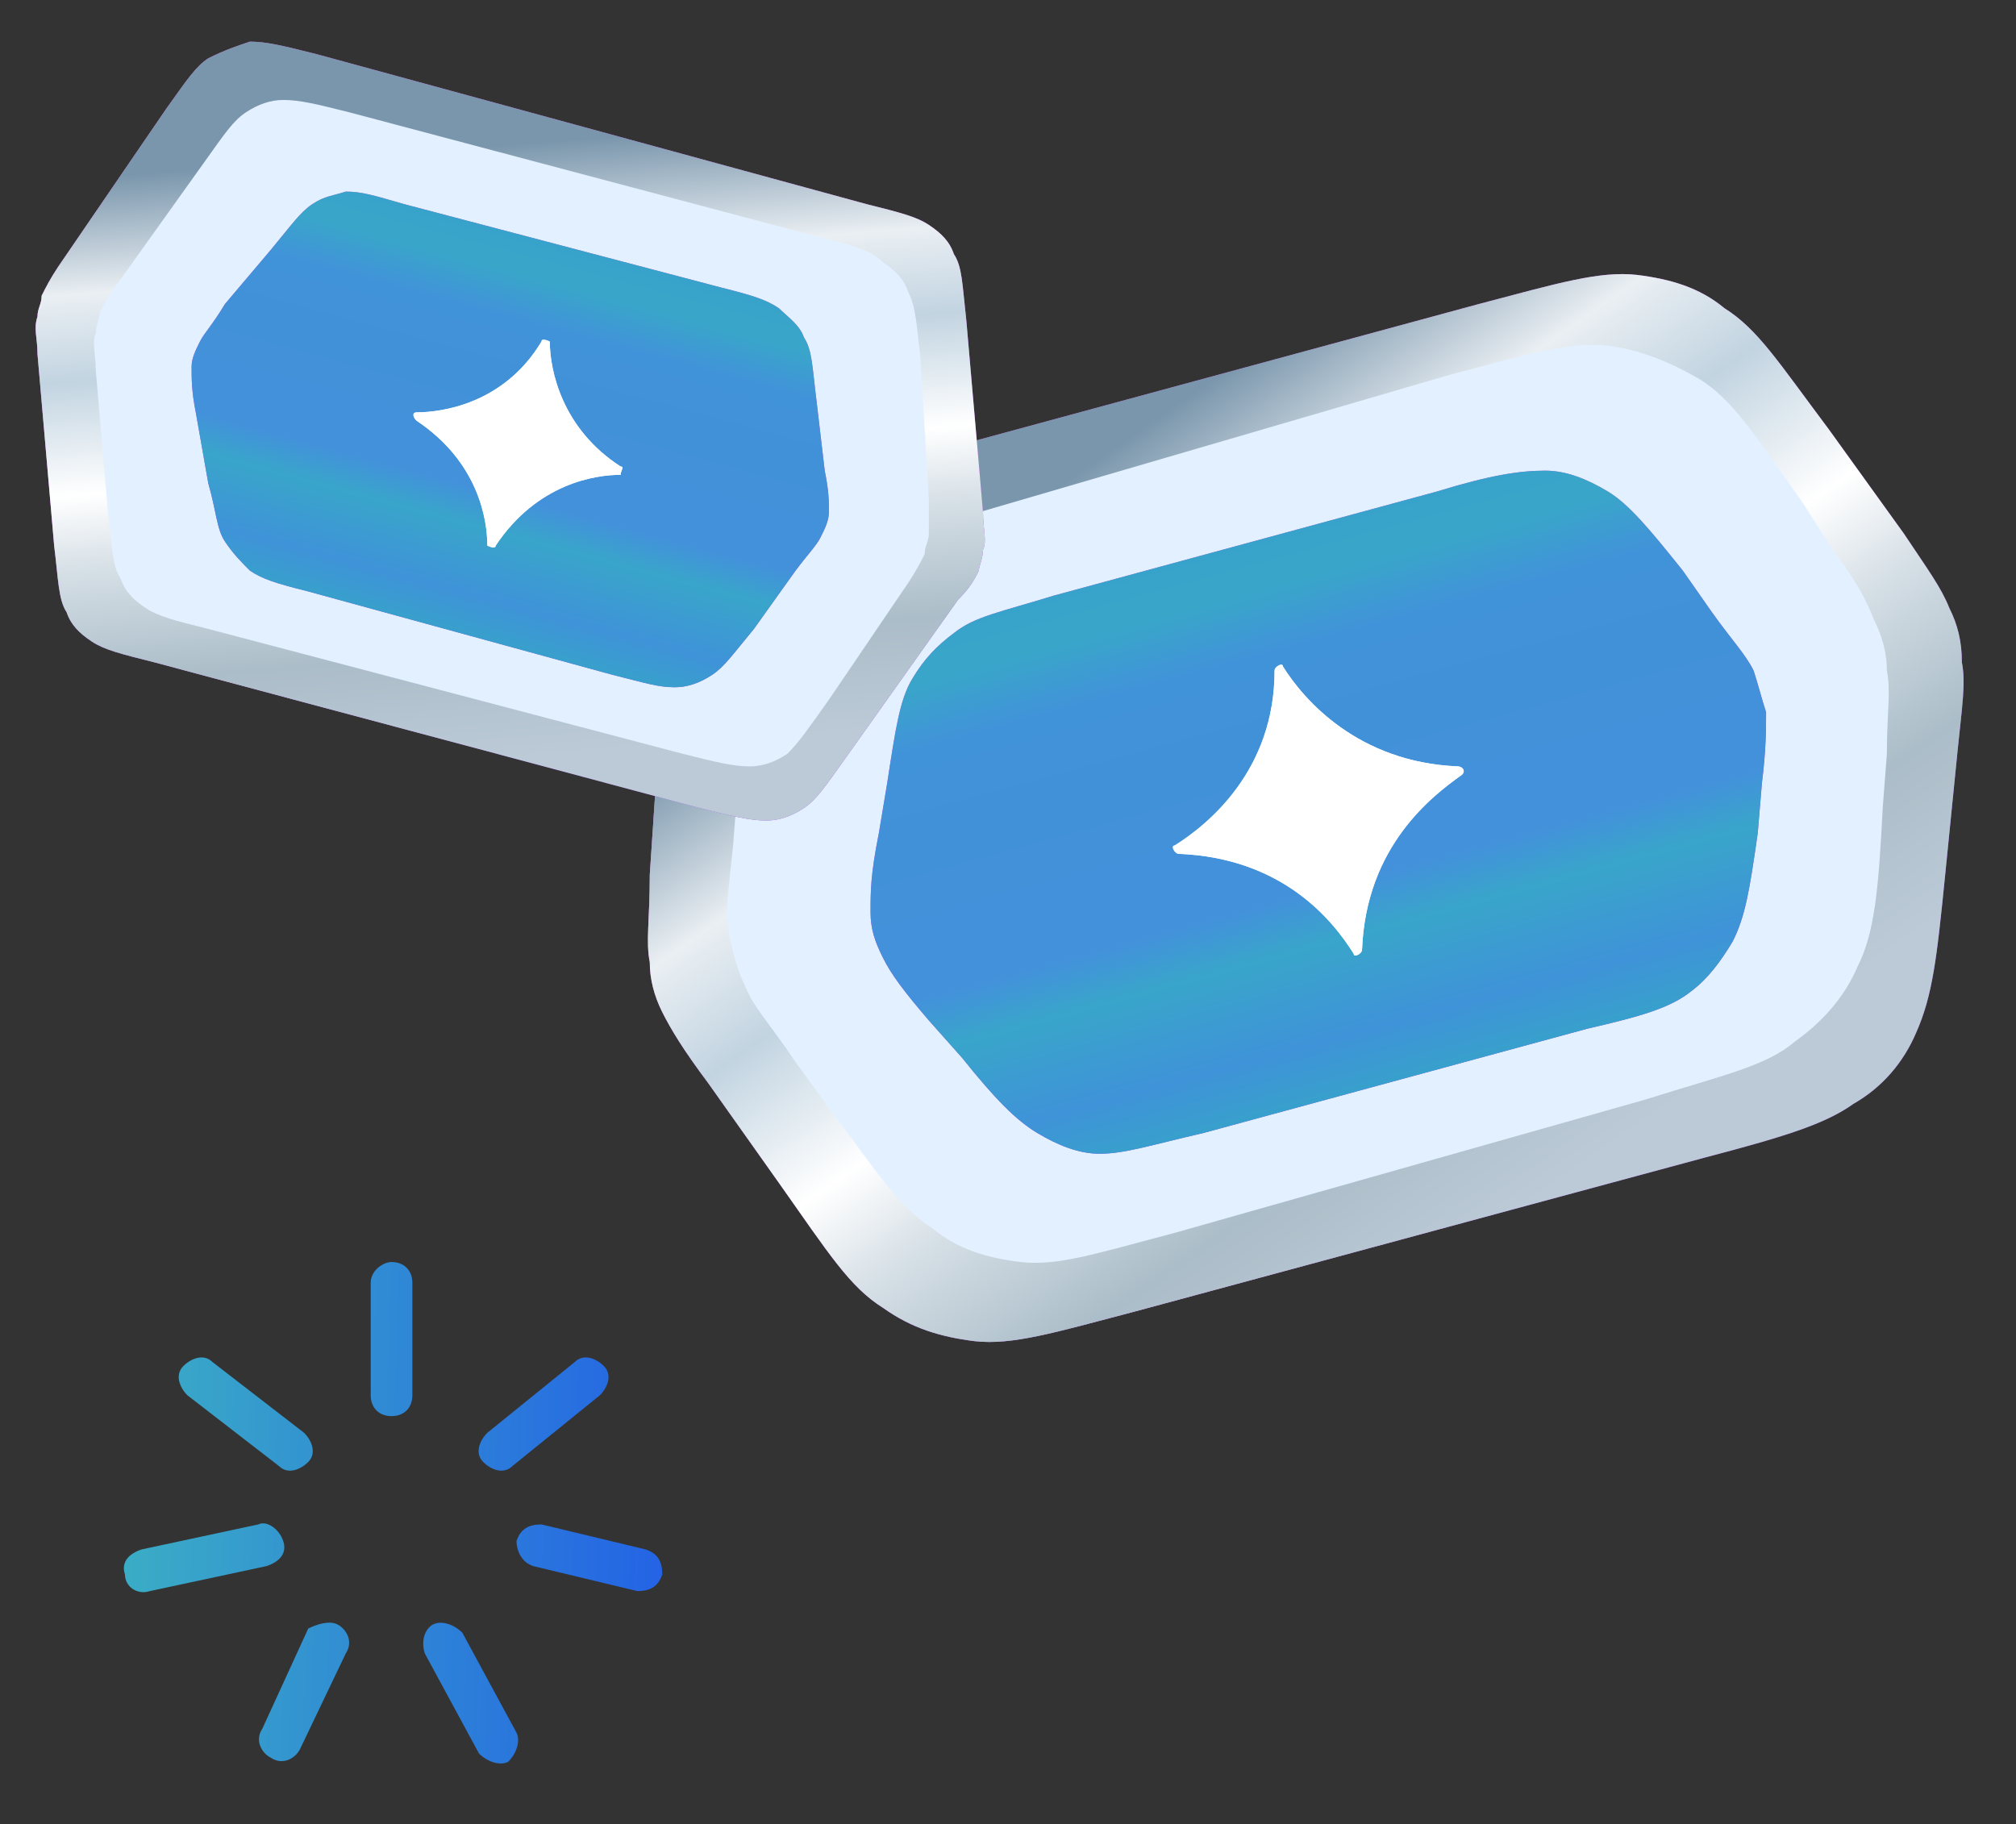 <?xml version="1.0" encoding="utf-8"?>
<!-- Generator: Adobe Illustrator 23.0.1, SVG Export Plug-In . SVG Version: 6.00 Build 0)  -->
<svg version="1.1" id="Layer_1" xmlns="http://www.w3.org/2000/svg" xmlns:xlink="http://www.w3.org/1999/xlink" x="0px" y="0px"
	 viewBox="0 0 48.4 43.8" style="enable-background:new 0 0 48.4 43.8;" xml:space="preserve">
<rect x="0" y="0" width="48.4" height="43.8" fill="#333333" stroke="none"/>
<style type="text/css">
	.st0{fill:url(#SVGID_1_);}
	.st1{fill:url(#SVGID_2_);}
	.st2{fill:url(#SVGID_3_);}
	.st3{fill:#E3F0FF;}
	.st4{fill:url(#SVGID_4_);}
	.st5{fill:url(#SVGID_5_);}
	.st6{fill:#FFFFFF;}
	.st7{fill:#FFFFFF;fill-opacity:0.9;}
	.st8{fill:url(#SVGID_6_);}
	.st9{fill:url(#SVGID_7_);}
	.st10{fill:url(#SVGID_8_);}
	.st11{fill:url(#SVGID_9_);}
	.st12{fill:url(#SVGID_10_);}
	.st13{fill-rule:evenodd;clip-rule:evenodd;fill:url(#SVGID_11_);}
</style>
<g>
	
		<radialGradient id="SVGID_1_" cx="-292.95" cy="416.381" r="1" gradientTransform="matrix(-18.914 -29.364 -29.364 18.914 6723.72 -16445.418)" gradientUnits="userSpaceOnUse">
		<stop  offset="0.422" style="stop-color:#A349EF"/>
		<stop  offset="1" style="stop-color:#FF65E6"/>
	</radialGradient>
	<path class="st0" d="M27.2,31.5c-1.9,0.5-2.9,0.8-3.8,0.7c-0.8-0.1-1.5-0.3-2.2-0.8c-0.8-0.5-1.3-1.3-2.5-3L17,26
		c-0.6-0.8-0.9-1.3-1.1-1.7c-0.2-0.4-0.3-0.8-0.3-1.2c-0.1-0.5,0-1,0-2.1l0.2-3c0.1-2,0.2-3,0.6-3.8c0.3-0.7,0.8-1.3,1.5-1.8
		c0.7-0.5,1.7-0.8,3.6-1.3l14-3.8c1.9-0.5,2.9-0.8,3.8-0.7c0.8,0.1,1.5,0.3,2.1,0.8c0.8,0.5,1.3,1.3,2.5,2.9l1.8,2.5
		c0.6,0.9,0.9,1.3,1.1,1.8c0.2,0.4,0.3,0.8,0.3,1.3c0.1,0.5,0,1.1-0.1,2.1l-0.3,3c-0.2,2-0.3,2.9-0.7,3.8c-0.3,0.7-0.8,1.3-1.5,1.7
		c-0.7,0.5-1.7,0.8-3.6,1.3L27.2,31.5z"/>
	
		<radialGradient id="SVGID_2_" cx="-305.322" cy="422" r="1" gradientTransform="matrix(-11.061 -12.47 -6.602 5.856 -566.526 -6253.219)" gradientUnits="userSpaceOnUse">
		<stop  offset="0" style="stop-color:#FF9FEA"/>
		<stop  offset="1" style="stop-color:#FFFFFF;stop-opacity:0"/>
	</radialGradient>
	<path class="st1" d="M27.2,31.5c-1.9,0.5-2.9,0.8-3.8,0.7c-0.8-0.1-1.5-0.3-2.2-0.8c-0.8-0.5-1.3-1.3-2.5-3L17,26
		c-0.6-0.8-0.9-1.3-1.1-1.7c-0.2-0.4-0.3-0.8-0.3-1.2c-0.1-0.5,0-1,0-2.1l0.2-3c0.1-2,0.2-3,0.6-3.8c0.3-0.7,0.8-1.3,1.5-1.8
		c0.7-0.5,1.7-0.8,3.6-1.3l14-3.8c1.9-0.5,2.9-0.8,3.8-0.7c0.8,0.1,1.5,0.3,2.1,0.8c0.8,0.5,1.3,1.3,2.5,2.9l1.8,2.5
		c0.6,0.9,0.9,1.3,1.1,1.8c0.2,0.4,0.3,0.8,0.3,1.3c0.1,0.5,0,1.1-0.1,2.1l-0.3,3c-0.2,2-0.3,2.9-0.7,3.8c-0.3,0.7-0.8,1.3-1.5,1.7
		c-0.7,0.5-1.7,0.8-3.6,1.3L27.2,31.5z"/>
	
		<linearGradient id="SVGID_3_" gradientUnits="userSpaceOnUse" x1="25.846" y1="30.265" x2="38.2" y2="12.561" gradientTransform="matrix(1 0 0 -1 0 41.647)">
		<stop  offset="0" style="stop-color:#7A96AC"/>
		<stop  offset="0.18" style="stop-color:#EAEFF3"/>
		<stop  offset="0.315" style="stop-color:#C2D4E1"/>
		<stop  offset="0.492" style="stop-color:#FFFFFF"/>
		<stop  offset="0.615" style="stop-color:#D4DEE5"/>
		<stop  offset="0.785" style="stop-color:#ABBDC8"/>
		<stop  offset="0.955" style="stop-color:#BCCAD7"/>
	</linearGradient>
	<path class="st2" d="M27.2,31.5c-1.9,0.5-2.9,0.8-3.8,0.7c-0.8-0.1-1.5-0.3-2.2-0.8c-0.8-0.5-1.3-1.3-2.5-3L17,26
		c-0.6-0.8-0.9-1.3-1.1-1.7c-0.2-0.4-0.3-0.8-0.3-1.2c-0.1-0.5,0-1,0-2.1l0.2-3c0.1-2,0.2-3,0.6-3.8c0.3-0.7,0.8-1.3,1.5-1.8
		c0.7-0.5,1.7-0.8,3.6-1.3l14-3.8c1.9-0.5,2.9-0.8,3.8-0.7c0.8,0.1,1.5,0.3,2.1,0.8c0.8,0.5,1.3,1.3,2.5,2.9l1.8,2.5
		c0.6,0.9,0.9,1.3,1.1,1.8c0.2,0.4,0.3,0.8,0.3,1.3c0.1,0.5,0,1.1-0.1,2.1l-0.3,3c-0.2,2-0.3,2.9-0.7,3.8c-0.3,0.7-0.8,1.3-1.5,1.7
		c-0.7,0.5-1.7,0.8-3.6,1.3L27.2,31.5z"/>
</g>
<g>
	<path class="st3" d="M28.2,29.6c-1.9,0.5-2.8,0.8-3.7,0.7c-0.8-0.1-1.5-0.3-2.1-0.8c-0.8-0.5-1.3-1.3-2.5-2.9l-0.8-1.1
		c-0.6-0.9-1-1.3-1.2-1.8c-0.2-0.4-0.3-0.8-0.4-1.3c-0.1-0.5,0-1.1,0.1-2.1l0.1-1.3c0.2-2,0.3-2.9,0.7-3.7c0.3-0.7,0.8-1.3,1.5-1.7
		c0.7-0.5,1.7-0.8,3.6-1.3L34.8,9c1.9-0.5,2.9-0.8,3.8-0.7c0.8,0.1,1.5,0.4,2.2,0.8c0.8,0.5,1.3,1.3,2.5,3l0.7,1.1
		c0.6,0.8,0.8,1.2,1,1.7c0.2,0.4,0.3,0.8,0.3,1.2c0.1,0.5,0,1,0,2l-0.1,1.3c-0.1,2-0.2,3-0.6,3.8c-0.3,0.7-0.8,1.3-1.5,1.8
		c-0.7,0.6-1.7,0.8-3.6,1.4L28.2,29.6z"/>
</g>
<g>
	
		<radialGradient id="SVGID_4_" cx="-299.582" cy="416.124" r="1" gradientTransform="matrix(-11.966 -18.578 -18.578 11.966 4181.259 -10517.152)" gradientUnits="userSpaceOnUse">
		<stop  offset="0.422" style="stop-color:#A349EF"/>
		<stop  offset="1" style="stop-color:#FF65E6"/>
	</radialGradient>
	<path class="st4" d="M28.9,27.2c-1.3,0.3-1.9,0.5-2.5,0.5c-0.5,0-1-0.2-1.5-0.5c-0.5-0.3-1-0.8-1.8-1.8l-0.8-0.9
		c-0.6-0.7-0.9-1.1-1.1-1.5c-0.2-0.4-0.3-0.7-0.3-1.1c0-0.5,0-0.9,0.2-1.9l0.2-1.2c0.2-1.3,0.3-2,0.6-2.5c0.3-0.5,0.6-0.8,1-1.1
		c0.5-0.4,1.1-0.5,2.4-0.9l9.2-2.5c1.3-0.4,2-0.5,2.6-0.5c0.5,0,1,0.2,1.5,0.5c0.5,0.3,1,0.9,1.8,1.9l0.7,1c0.5,0.7,0.8,1,1,1.4
		c0.1,0.3,0.2,0.7,0.3,1c0,0.4,0,0.9-0.1,1.7L42.2,20c-0.2,1.4-0.3,2-0.6,2.6c-0.3,0.5-0.6,0.9-1,1.2c-0.5,0.4-1.2,0.6-2.5,0.9
		L28.9,27.2z"/>
	
		<linearGradient id="SVGID_5_" gradientUnits="userSpaceOnUse" x1="29.905" y1="28.67" x2="33.458" y2="15.697" gradientTransform="matrix(1 0 0 -1 0 41.647)">
		<stop  offset="0" style="stop-color:#38A3CA"/>
		<stop  offset="9.000000e-02" style="stop-color:#39A6C9"/>
		<stop  offset="0.205" style="stop-color:#4193D9"/>
		<stop  offset="0.35" style="stop-color:#4191D8"/>
		<stop  offset="0.635" style="stop-color:#4391DB"/>
		<stop  offset="0.73" style="stop-color:#39A5CA"/>
		<stop  offset="0.9" style="stop-color:#3F93D8"/>
		<stop  offset="1" style="stop-color:#38A0CC"/>
	</linearGradient>
	<path class="st5" d="M28.9,27.2c-1.3,0.3-1.9,0.5-2.5,0.5c-0.5,0-1-0.2-1.5-0.5c-0.5-0.3-1-0.8-1.8-1.8l-0.8-0.9
		c-0.6-0.7-0.9-1.1-1.1-1.5c-0.2-0.4-0.3-0.7-0.3-1.1c0-0.5,0-0.9,0.2-1.9l0.2-1.2c0.2-1.3,0.3-2,0.6-2.5c0.3-0.5,0.6-0.8,1-1.1
		c0.5-0.4,1.1-0.5,2.4-0.9l9.2-2.5c1.3-0.4,2-0.5,2.6-0.5c0.5,0,1,0.2,1.5,0.5c0.5,0.3,1,0.9,1.8,1.9l0.7,1c0.5,0.7,0.8,1,1,1.4
		c0.1,0.3,0.2,0.7,0.3,1c0,0.4,0,0.9-0.1,1.7L42.2,20c-0.2,1.4-0.3,2-0.6,2.6c-0.3,0.5-0.6,0.9-1,1.2c-0.5,0.4-1.2,0.6-2.5,0.9
		L28.9,27.2z"/>
</g>
<path class="st6" d="M28.2,20.3c0.8-0.5,2.4-1.8,2.4-4.2c0-0.1,0.2-0.2,0.2-0.1c0.5,0.8,1.8,2.3,4.2,2.4c0.1,0,0.2,0.1,0.1,0.2
	c-0.7,0.5-2.3,1.7-2.4,4.2c0,0.1-0.2,0.2-0.2,0.1c-0.5-0.8-1.7-2.3-4.2-2.4C28.2,20.5,28.1,20.3,28.2,20.3z"/>
<g>
	<path class="st7" d="M28.2,20.3c0.8-0.5,2.4-1.8,2.4-4.2c0-0.1,0.2-0.2,0.2-0.1c0.5,0.8,1.8,2.3,4.2,2.4c0.1,0,0.2,0.1,0.1,0.2
		c-0.7,0.5-2.3,1.7-2.4,4.2c0,0.1-0.2,0.2-0.2,0.1c-0.5-0.8-1.7-2.3-4.2-2.4C28.2,20.5,28.1,20.3,28.2,20.3z"/>
</g>
<g>
	
		<radialGradient id="SVGID_6_" cx="-295.019" cy="408.188" r="1" gradientTransform="matrix(-1.035 -24.902 -24.902 1.035 9871.13 -7748.394)" gradientUnits="userSpaceOnUse">
		<stop  offset="0.422" style="stop-color:#A349EF"/>
		<stop  offset="1" style="stop-color:#FF65E6"/>
	</radialGradient>
	<path class="st8" d="M3.7,15.9c-0.8-0.2-1.2-0.3-1.5-0.5c-0.3-0.2-0.5-0.4-0.6-0.7c-0.2-0.3-0.2-0.8-0.3-1.6L0.9,8.5
		c0-0.4-0.1-0.6,0-0.9C0.9,7.4,1,7.3,1,7.1c0.1-0.2,0.2-0.4,0.4-0.7l2.6-3.8c0.5-0.7,0.7-1,1-1.2C5.4,1.2,5.7,1.1,6,1
		c0.4,0,0.8,0.1,1.6,0.3l13.2,3.6c0.8,0.2,1.2,0.3,1.5,0.5c0.3,0.2,0.5,0.4,0.6,0.7c0.2,0.3,0.2,0.7,0.3,1.6l0.4,4.6
		c0,0.4,0.1,0.7,0,0.9c0,0.2-0.1,0.4-0.1,0.5c-0.1,0.2-0.2,0.4-0.5,0.7l-2.7,3.8c-0.5,0.7-0.7,1-1,1.2c-0.3,0.2-0.6,0.3-0.9,0.3
		c-0.4,0-0.8-0.1-1.6-0.3L3.7,15.9z"/>
	
		<radialGradient id="SVGID_7_" cx="-312.23" cy="391.204" r="1" gradientTransform="matrix(-2.304 -11.669 -6.178 1.22 1703.53 -4108.856)" gradientUnits="userSpaceOnUse">
		<stop  offset="0" style="stop-color:#FF9FEA"/>
		<stop  offset="1" style="stop-color:#FFFFFF;stop-opacity:0"/>
	</radialGradient>
	<path class="st9" d="M3.7,15.9c-0.8-0.2-1.2-0.3-1.5-0.5c-0.3-0.2-0.5-0.4-0.6-0.7c-0.2-0.3-0.2-0.8-0.3-1.6L0.9,8.5
		c0-0.4-0.1-0.6,0-0.9C0.9,7.4,1,7.3,1,7.1c0.1-0.2,0.2-0.4,0.4-0.7l2.6-3.8c0.5-0.7,0.7-1,1-1.2C5.4,1.2,5.7,1.1,6,1
		c0.4,0,0.8,0.1,1.6,0.3l13.2,3.6c0.8,0.2,1.2,0.3,1.5,0.5c0.3,0.2,0.5,0.4,0.6,0.7c0.2,0.3,0.2,0.7,0.3,1.6l0.4,4.6
		c0,0.4,0.1,0.7,0,0.9c0,0.2-0.1,0.4-0.1,0.5c-0.1,0.2-0.2,0.4-0.5,0.7l-2.7,3.8c-0.5,0.7-0.7,1-1,1.2c-0.3,0.2-0.6,0.3-0.9,0.3
		c-0.4,0-0.8-0.1-1.6-0.3L3.7,15.9z"/>
	
		<linearGradient id="SVGID_8_" gradientUnits="userSpaceOnUse" x1="11.701" y1="38.136" x2="12.911" y2="22.779" gradientTransform="matrix(1 0 0 -1 0 41.647)">
		<stop  offset="0" style="stop-color:#7A96AC"/>
		<stop  offset="0.18" style="stop-color:#EAEFF3"/>
		<stop  offset="0.315" style="stop-color:#C2D4E1"/>
		<stop  offset="0.492" style="stop-color:#FFFFFF"/>
		<stop  offset="0.615" style="stop-color:#D4DEE5"/>
		<stop  offset="0.785" style="stop-color:#ABBDC8"/>
		<stop  offset="0.955" style="stop-color:#BCCAD7"/>
	</linearGradient>
	<path class="st10" d="M3.7,15.9c-0.8-0.2-1.2-0.3-1.5-0.5c-0.3-0.2-0.5-0.4-0.6-0.7c-0.2-0.3-0.2-0.8-0.3-1.6L0.9,8.5
		c0-0.4-0.1-0.6,0-0.9C0.9,7.4,1,7.3,1,7.1c0.1-0.2,0.2-0.4,0.4-0.7l2.6-3.8c0.5-0.7,0.7-1,1-1.2C5.4,1.2,5.7,1.1,6,1
		c0.4,0,0.8,0.1,1.6,0.3l13.2,3.6c0.8,0.2,1.2,0.3,1.5,0.5c0.3,0.2,0.5,0.4,0.6,0.7c0.2,0.3,0.2,0.7,0.3,1.6l0.4,4.6
		c0,0.4,0.1,0.7,0,0.9c0,0.2-0.1,0.4-0.1,0.5c-0.1,0.2-0.2,0.4-0.5,0.7l-2.7,3.8c-0.5,0.7-0.7,1-1,1.2c-0.3,0.2-0.6,0.3-0.9,0.3
		c-0.4,0-0.8-0.1-1.6-0.3L3.7,15.9z"/>
</g>
<g>
	<path class="st3" d="M5,15.1c-0.8-0.2-1.2-0.3-1.5-0.5c-0.3-0.2-0.5-0.4-0.6-0.7c-0.2-0.3-0.2-0.7-0.3-1.5L2.3,8.9
		c0-0.4-0.1-0.7,0-0.9c0-0.2,0.1-0.4,0.1-0.5c0.1-0.2,0.2-0.4,0.5-0.8l2-2.8c0.5-0.7,0.7-1,1-1.2c0.3-0.2,0.6-0.3,0.9-0.3
		c0.4,0,0.8,0.1,1.6,0.3l11.3,3c0.8,0.2,1.2,0.3,1.5,0.6c0.3,0.2,0.5,0.4,0.6,0.7C22,7.4,22,7.8,22.1,8.6l0.2,3.4c0,0.4,0,0.6,0,0.8
		c0,0.2-0.1,0.3-0.1,0.5c-0.1,0.2-0.2,0.4-0.4,0.7l-1.9,2.8c-0.5,0.7-0.7,1-1,1.3c-0.3,0.2-0.6,0.3-0.9,0.3c-0.4,0-0.8-0.1-1.6-0.3
		L5,15.1z"/>
</g>
<g>
	
		<radialGradient id="SVGID_9_" cx="-302.852" cy="403.174" r="1" gradientTransform="matrix(-0.655 -15.755 -15.755 0.655 6165.39 -5018.262)" gradientUnits="userSpaceOnUse">
		<stop  offset="0.422" style="stop-color:#A349EF"/>
		<stop  offset="1" style="stop-color:#FF65E6"/>
	</radialGradient>
	<path class="st11" d="M7.4,14.2C6.6,14,6.3,13.9,6,13.7c-0.2-0.2-0.4-0.4-0.6-0.7c-0.2-0.3-0.2-0.7-0.4-1.4L4.7,9.9
		C4.6,9.4,4.6,9.1,4.6,8.8c0-0.2,0.1-0.4,0.2-0.6C4.9,8,5.1,7.8,5.4,7.3L6.5,6c0.5-0.6,0.7-0.9,1-1.1c0.3-0.2,0.5-0.2,0.8-0.3
		c0.4,0,0.7,0.1,1.4,0.3l7.6,2c0.8,0.2,1.1,0.3,1.4,0.5c0.2,0.2,0.5,0.4,0.6,0.7c0.2,0.3,0.2,0.7,0.3,1.5l0.2,1.7
		c0.1,0.5,0.1,0.7,0.1,1c0,0.2-0.1,0.4-0.2,0.6c-0.1,0.2-0.3,0.4-0.6,0.8l-1,1.4c-0.5,0.6-0.7,0.9-1,1.1c-0.3,0.2-0.6,0.3-0.9,0.3
		c-0.4,0-0.7-0.1-1.5-0.3L7.4,14.2z"/>
	
		<linearGradient id="SVGID_10_" gradientUnits="userSpaceOnUse" x1="13.617" y1="35.69" x2="11.118" y2="26.423" gradientTransform="matrix(1 0 0 -1 0 41.647)">
		<stop  offset="0" style="stop-color:#38A3CA"/>
		<stop  offset="9.000000e-02" style="stop-color:#39A6C9"/>
		<stop  offset="0.205" style="stop-color:#4193D9"/>
		<stop  offset="0.35" style="stop-color:#4191D8"/>
		<stop  offset="0.635" style="stop-color:#4391DB"/>
		<stop  offset="0.73" style="stop-color:#39A5CA"/>
		<stop  offset="0.9" style="stop-color:#3F93D8"/>
		<stop  offset="1" style="stop-color:#38A0CC"/>
	</linearGradient>
	<path class="st12" d="M7.4,14.2C6.6,14,6.3,13.9,6,13.7c-0.2-0.2-0.4-0.4-0.6-0.7c-0.2-0.3-0.2-0.7-0.4-1.4L4.7,9.9
		C4.6,9.4,4.6,9.1,4.6,8.8c0-0.2,0.1-0.4,0.2-0.6C4.9,8,5.1,7.8,5.4,7.3L6.5,6c0.5-0.6,0.7-0.9,1-1.1c0.3-0.2,0.5-0.2,0.8-0.3
		c0.4,0,0.7,0.1,1.4,0.3l7.6,2c0.8,0.2,1.1,0.3,1.4,0.5c0.2,0.2,0.5,0.4,0.6,0.7c0.2,0.3,0.2,0.7,0.3,1.5l0.2,1.7
		c0.1,0.5,0.1,0.7,0.1,1c0,0.2-0.1,0.4-0.2,0.6c-0.1,0.2-0.3,0.4-0.6,0.8l-1,1.4c-0.5,0.6-0.7,0.9-1,1.1c-0.3,0.2-0.6,0.3-0.9,0.3
		c-0.4,0-0.7-0.1-1.5-0.3L7.4,14.2z"/>
</g>
<path class="st6" d="M10,9.9c0.6,0,2.1-0.2,3-1.7c0-0.1,0.2,0,0.2,0c0,0.7,0.3,2.1,1.7,3c0.1,0,0,0.1,0,0.2c-0.6,0-2,0.2-3,1.7
	c0,0.1-0.2,0-0.2,0c0-0.6-0.2-2-1.7-3C9.9,10,9.9,9.9,10,9.9z"/>
<g>
	<path class="st7" d="M10,9.9c0.6,0,2.1-0.2,3-1.7c0-0.1,0.2,0,0.2,0c0,0.7,0.3,2.1,1.7,3c0.1,0,0,0.1,0,0.2c-0.6,0-2,0.2-3,1.7
		c0,0.1-0.2,0-0.2,0c0-0.6-0.2-2-1.7-3C9.9,10,9.9,9.9,10,9.9z"/>
</g>
<linearGradient id="SVGID_11_" gradientUnits="userSpaceOnUse" x1="-4.830701e-03" y1="5.59" x2="16.312" y2="5.053" gradientTransform="matrix(1 0 0 -1 0 41.647)">
	<stop  offset="0" style="stop-color:#40BEBE"/>
	<stop  offset="1" style="stop-color:#2361E6"/>
</linearGradient>
<path class="st13" d="M9.4,30.3c0.3,0,0.5,0.2,0.5,0.5v2.7c0,0.3-0.2,0.5-0.5,0.5c-0.3,0-0.5-0.2-0.5-0.5v-2.7
	C8.9,30.5,9.2,30.3,9.4,30.3z M4.4,32.8c0.2-0.2,0.5-0.3,0.7-0.1l2.2,1.7c0.2,0.2,0.3,0.5,0.1,0.7c-0.2,0.2-0.5,0.3-0.7,0.1
	l-2.2-1.7C4.3,33.3,4.2,33,4.4,32.8z M14.5,32.8c0.2,0.2,0.1,0.5-0.1,0.7l-2.1,1.7c-0.2,0.2-0.5,0.1-0.7-0.1
	c-0.2-0.2-0.1-0.5,0.1-0.7l2.1-1.7C14,32.5,14.3,32.6,14.5,32.8z M12.4,37c0.1-0.3,0.3-0.4,0.6-0.4l2.5,0.6c0.3,0.1,0.4,0.3,0.4,0.6
	c-0.1,0.3-0.3,0.4-0.6,0.4l-2.5-0.6C12.5,37.5,12.4,37.2,12.4,37z M6.8,37c0.1,0.3-0.1,0.5-0.4,0.6l-2.8,0.6C3.3,38.3,3,38.1,3,37.8
	c-0.1-0.3,0.1-0.5,0.4-0.6l2.8-0.6C6.4,36.5,6.7,36.7,6.8,37z M8.1,39c0.2,0.1,0.4,0.4,0.2,0.7L7.2,42c-0.1,0.2-0.4,0.4-0.7,0.2
	c-0.2-0.1-0.4-0.4-0.2-0.7l1.1-2.4C7.6,39,7.9,38.9,8.1,39z M10.4,39c0.2-0.1,0.5,0,0.7,0.2l1.3,2.4c0.1,0.2,0,0.5-0.2,0.7
	c-0.2,0.1-0.5,0-0.7-0.2l-1.3-2.4C10.1,39.4,10.2,39.1,10.4,39z"/>
</svg>
